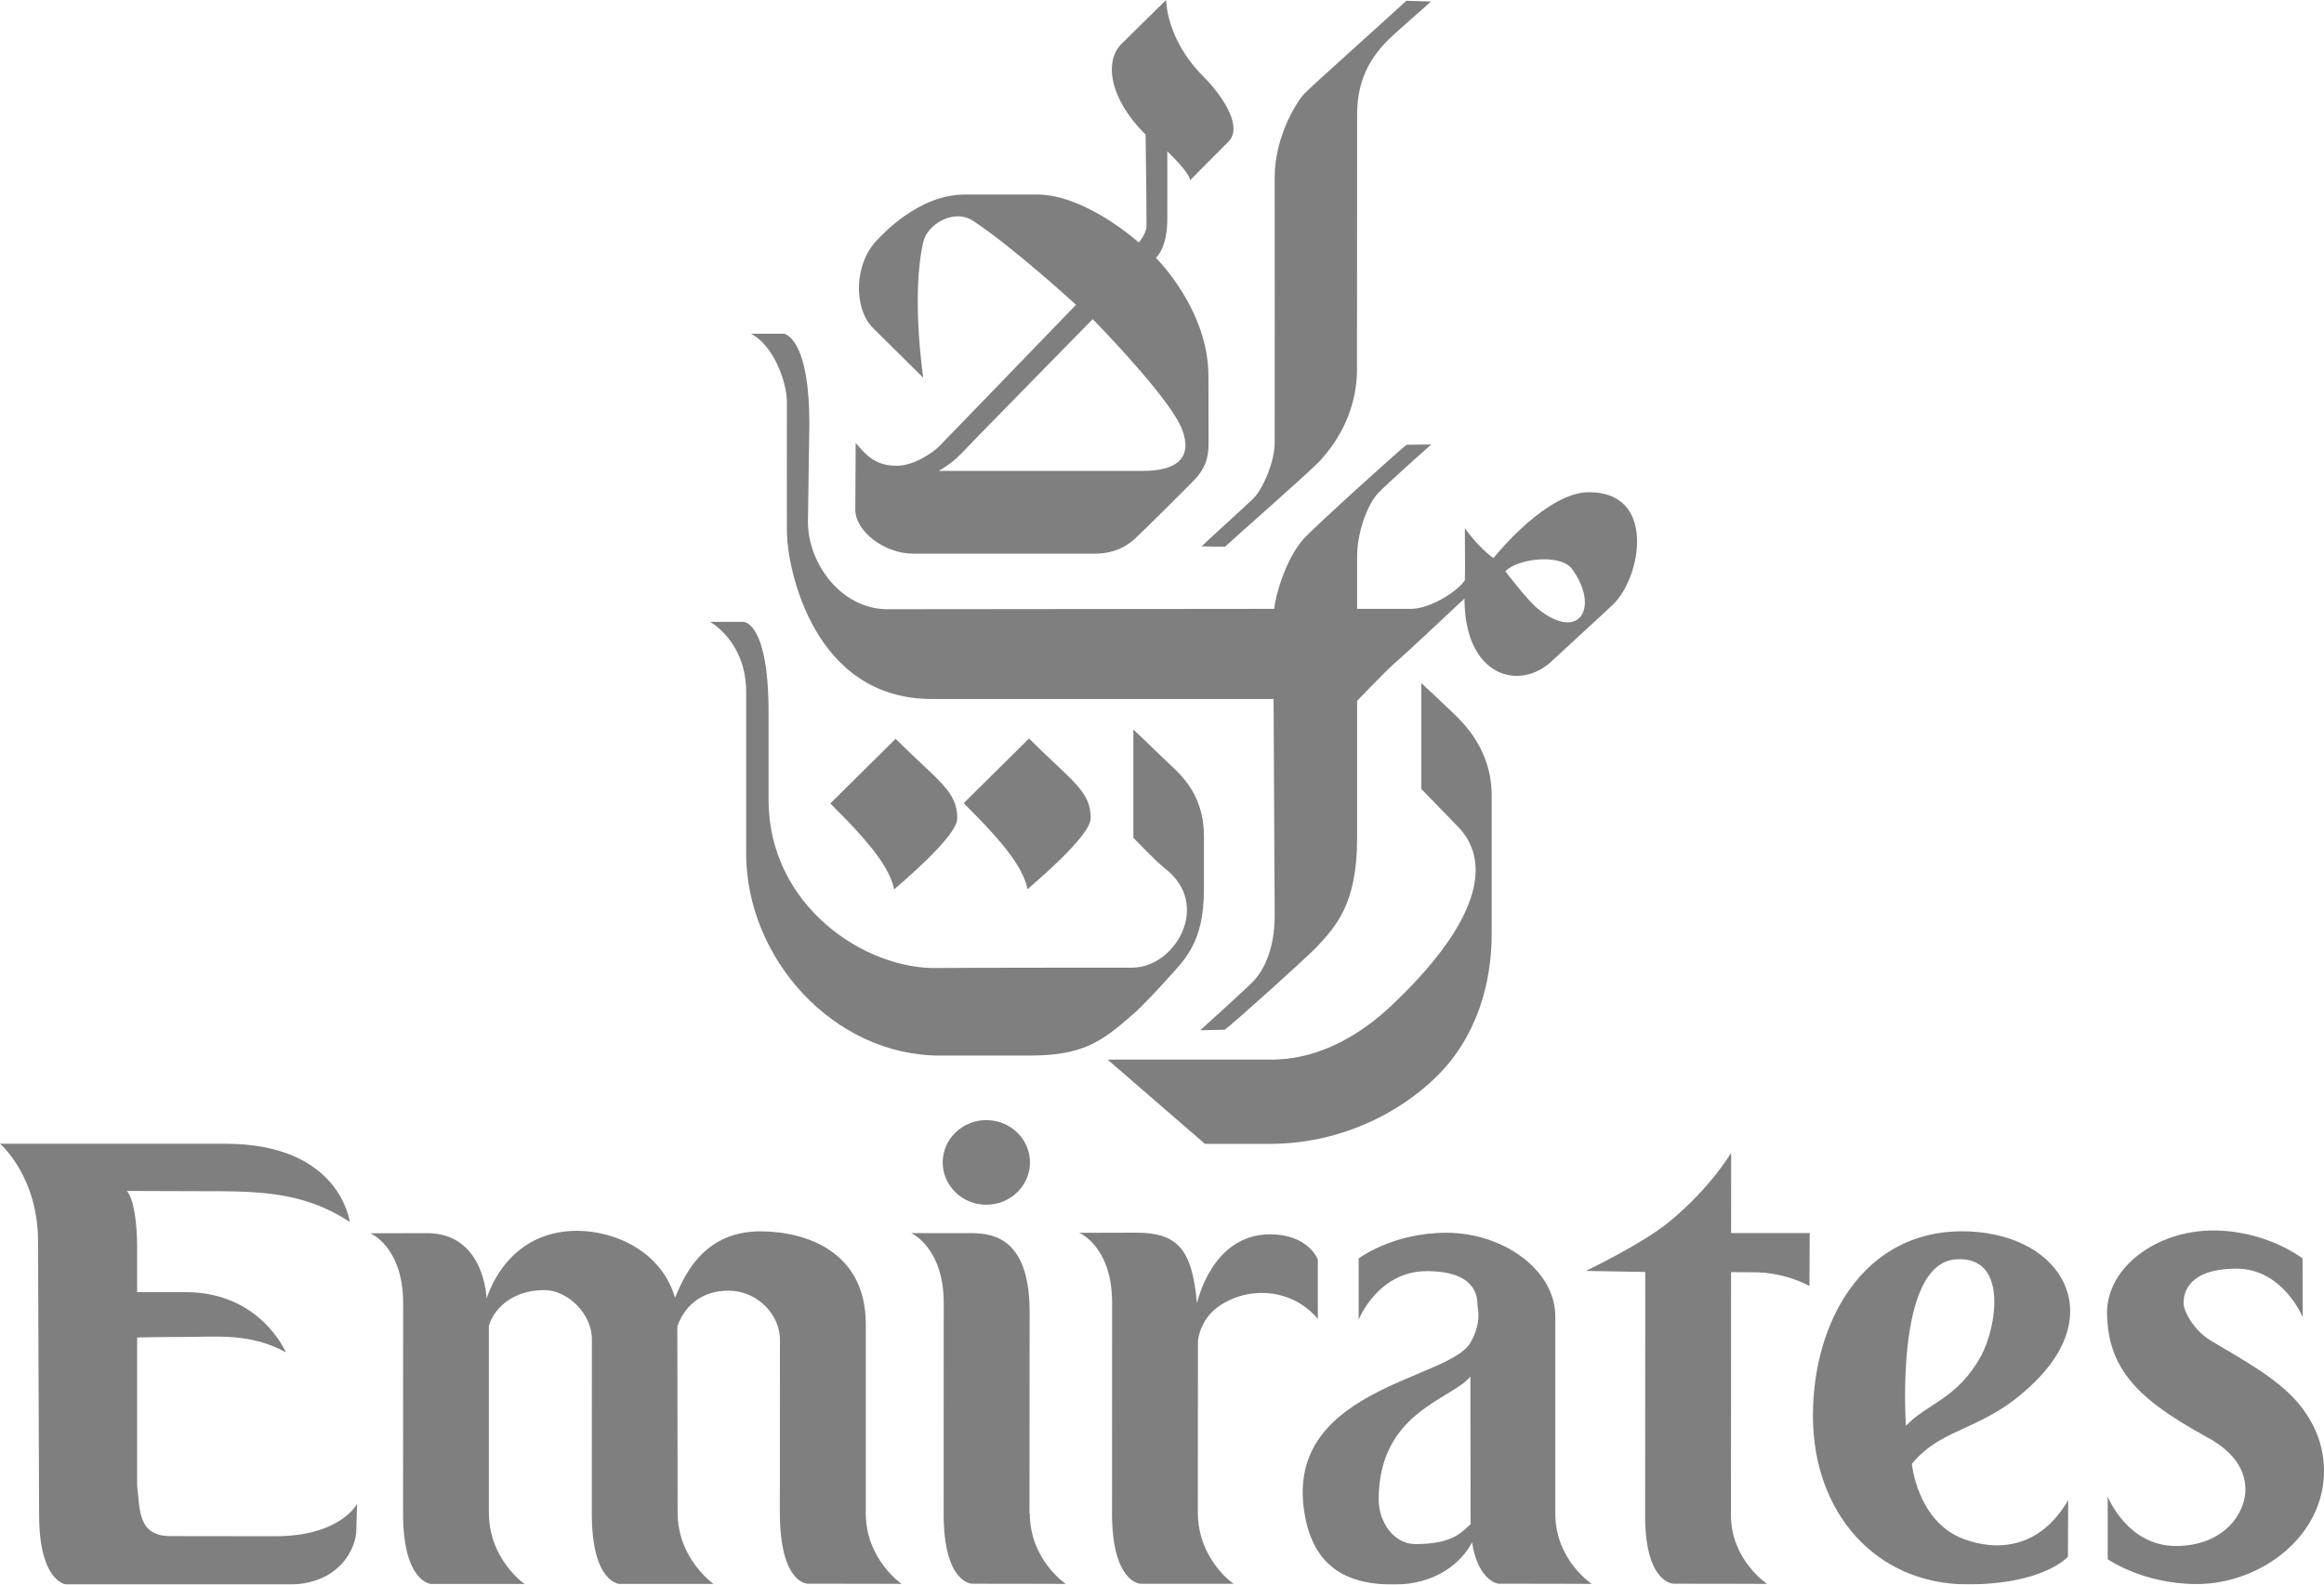<svg width="88" height="60" viewBox="0 0 88 60" fill="none" xmlns="http://www.w3.org/2000/svg">
<g opacity="0.5">
<path fill-rule="evenodd" clip-rule="evenodd" d="M49.393 3.544C49.143 3.801 48.266 5.116 48.266 6.744C48.266 7.134 48.273 16.468 48.266 16.803C48.253 17.514 47.815 18.525 47.453 18.882C47.199 19.134 45.636 20.542 45.498 20.689L46.384 20.703C46.672 20.43 49.683 17.787 49.998 17.431C50.407 16.97 51.384 15.801 51.384 13.966L51.389 4.301C51.389 2.851 52.071 2.046 52.422 1.658C52.783 1.259 53.969 0.279 54.179 0.057L53.25 0.03C53.025 0.252 49.702 3.223 49.393 3.544ZM41.94 40.122L45.626 43.312H48.094C50.604 43.312 52.898 42.248 54.412 40.749C55.926 39.248 56.484 37.233 56.484 35.348V30.119C56.484 28.361 55.369 27.339 55.06 27.033C54.891 26.866 53.818 25.863 53.818 25.863V29.875C53.818 29.875 55.001 31.085 55.234 31.331C56.328 32.481 56.316 34.576 52.854 37.919C52.248 38.504 50.518 40.122 48.137 40.122H41.94Z" fill="black"/>
<path fill-rule="evenodd" clip-rule="evenodd" d="M52.193 18.662C51.782 19.093 51.388 20.146 51.388 21.074V23.054H53.416C54.203 23.054 55.243 22.343 55.468 21.967C55.482 21.939 55.468 20.003 55.468 20.003C55.468 20.003 55.989 20.741 56.551 21.131C56.762 20.867 58.607 18.65 60.153 18.638C62.732 18.617 62.149 21.842 61.095 22.873C60.754 23.205 59.23 24.59 58.759 25.034C57.54 26.183 55.454 25.633 55.454 22.663C55.454 22.663 53.216 24.769 52.88 25.048C52.543 25.326 51.388 26.538 51.388 26.538V31.755C51.388 34.257 50.557 35.096 49.868 35.849C49.6 36.141 46.757 38.711 46.376 38.99L45.447 39.011C45.447 39.011 47.111 37.512 47.445 37.168C47.825 36.778 48.267 35.985 48.267 34.666C48.267 34.332 48.225 26.468 48.225 26.468H35.287C30.787 26.468 29.825 21.521 29.797 20.198C29.79 19.808 29.797 15.857 29.797 15.244C29.797 14.431 29.272 13.059 28.433 12.636H29.703C29.849 12.697 30.647 13.015 30.647 16.048C30.647 16.048 30.593 19.578 30.593 19.766C30.593 21.303 31.827 23.068 33.61 23.068L48.254 23.054C48.267 22.663 48.66 21.184 49.364 20.402C49.764 19.961 52.904 17.114 53.263 16.84L54.193 16.83C54.051 16.958 52.532 18.308 52.193 18.662ZM57.001 21.633C57.001 21.633 57.848 22.748 58.252 23.068C59.83 24.322 60.578 22.976 59.52 21.536C59.101 20.968 57.479 21.132 57.001 21.633Z" fill="black"/>
<path fill-rule="evenodd" clip-rule="evenodd" d="M41.3 30.978C41.3 31.679 39.041 33.538 38.909 33.669C38.746 32.914 38.176 32.081 36.492 30.412L38.964 27.964C40.62 29.607 41.3 29.957 41.3 30.978ZM45.586 2.915C46.081 3.406 47.148 4.738 46.508 5.374C45.943 5.934 45.066 6.823 45.066 6.823C45.022 6.502 44.2 5.731 44.2 5.731C44.2 5.731 44.207 8.096 44.2 8.388C44.172 9.456 43.767 9.76 43.767 9.76C43.767 9.76 45.758 11.717 45.758 14.232C45.758 15.451 45.763 16.572 45.763 16.814C45.763 17.33 45.632 17.728 45.269 18.124C45.091 18.32 43.245 20.157 42.964 20.408C42.429 20.885 41.867 20.965 41.445 20.965H34.581C33.5 20.965 32.387 20.129 32.387 19.293C32.387 19.084 32.401 16.772 32.401 16.772C32.753 17.176 33.111 17.648 33.976 17.636C34.652 17.625 35.362 17.099 35.551 16.911C35.748 16.715 40.744 11.541 40.744 11.541C40.744 11.541 38.404 9.393 36.863 8.372C36.111 7.872 35.112 8.503 34.961 9.159C34.489 11.217 34.961 14.304 34.961 14.304L33.066 12.431C32.303 11.674 32.331 9.961 33.24 9.06C33.384 8.916 34.769 7.366 36.529 7.366H39.269C41.108 7.366 43.119 9.18 43.119 9.18C43.119 9.18 43.414 8.859 43.414 8.549C43.414 7.616 43.379 5.098 43.379 5.098C41.996 3.728 41.807 2.314 42.47 1.658C43.708 0.432 44.158 0 44.158 0C44.158 0 44.143 1.487 45.586 2.915ZM36.974 16.577C36.298 17.279 36.18 17.454 35.547 17.83H43.278C45.373 17.83 44.956 16.541 44.58 15.892C43.81 14.56 41.377 12.084 41.377 12.084C41.377 12.084 37.115 16.428 36.974 16.577Z" fill="black"/>
<path fill-rule="evenodd" clip-rule="evenodd" d="M28.159 23.547H26.89C26.89 23.547 28.254 24.289 28.254 26.202V32.314C28.254 36.291 31.565 39.969 35.589 39.969H38.95C40.968 39.969 41.676 39.485 42.895 38.412C43.343 38.019 43.924 37.372 44.137 37.138C44.84 36.358 45.588 35.727 45.588 33.68V31.679C45.588 29.95 44.578 29.23 44.089 28.747C43.776 28.437 42.916 27.623 42.916 27.623V31.72C42.916 31.72 43.764 32.614 44.137 32.905C45.882 34.27 44.493 36.64 42.874 36.64C42.551 36.64 35.944 36.642 35.493 36.653C32.776 36.72 29.102 34.318 29.102 30.28V26.96C29.102 23.547 28.159 23.547 28.159 23.547Z" fill="black"/>
<path fill-rule="evenodd" clip-rule="evenodd" d="M36.248 30.989C36.248 31.687 33.989 33.549 33.858 33.679C33.696 32.925 33.125 32.092 31.441 30.423L33.912 27.975C35.57 29.617 36.248 29.965 36.248 30.989ZM10.407 58.17C10.004 58.17 6.898 58.165 6.454 58.165C5.207 58.165 5.302 57.14 5.193 56.263V50.644C5.193 50.644 6.058 50.623 7.038 50.623C8.134 50.623 9.498 50.463 10.825 51.207C10.825 51.207 9.871 48.927 7.031 48.927H5.193V47.127C5.193 47.127 5.193 45.558 4.806 45.095C4.806 45.095 7.251 45.104 7.418 45.104C9.679 45.105 11.426 45.071 13.243 46.27C13.243 46.27 12.895 43.307 8.529 43.307H0C0 43.307 1.481 44.562 1.44 47.118L1.481 57.357C1.481 59.928 2.519 59.998 2.519 59.998H10.925C12.83 59.998 13.493 58.649 13.493 57.918L13.522 56.936C13.522 56.935 12.917 58.17 10.407 58.17ZM32.784 57.304V50.143C32.784 47.364 30.491 46.625 28.784 46.625C26.524 46.625 25.848 48.495 25.559 49.138C25.055 47.394 23.294 46.605 21.849 46.605C19.119 46.605 18.426 49.179 18.426 49.179C18.426 49.179 18.362 46.693 16.169 46.693L14.021 46.698C14.021 46.698 15.266 47.205 15.266 49.353L15.262 57.306C15.262 59.932 16.331 59.977 16.331 59.977H19.871C19.78 59.932 18.512 58.985 18.512 57.283V50.229C18.556 49.916 19.091 48.85 20.618 48.85C21.483 48.85 22.434 49.744 22.412 50.748L22.409 57.302C22.409 59.966 23.464 59.974 23.464 59.974H27.018C27.018 59.974 25.659 59.026 25.659 57.28L25.648 50.224C25.782 49.831 26.249 48.872 27.591 48.872C28.659 48.872 29.554 49.766 29.533 50.77C29.533 50.77 29.526 56.753 29.529 57.309C29.546 59.99 30.584 59.966 30.584 59.966C32.435 59.966 34.139 59.973 34.139 59.973C34.139 59.973 32.784 59.046 32.784 57.304ZM38.994 57.301C38.994 59.066 40.358 59.974 40.358 59.974C40.358 59.974 38.667 59.967 36.818 59.967C36.818 59.967 35.732 59.983 35.732 57.322V57.31L35.735 49.335C35.735 47.232 34.505 46.692 34.505 46.692H36.653C37.411 46.692 38.987 46.692 38.987 49.666L38.982 57.289L38.994 57.301ZM49.901 47.694C49.901 47.694 49.56 46.738 48.089 46.738C45.866 46.738 45.324 49.355 45.324 49.355C45.143 47.287 44.583 46.675 43.014 46.675L40.866 46.681C40.866 46.681 42.111 47.186 42.111 49.335L42.107 57.297C42.107 59.925 43.175 59.968 43.175 59.968H46.715C46.624 59.925 45.357 58.978 45.357 57.276L45.361 50.757C45.454 50.165 45.762 49.711 46.229 49.411C47.396 48.663 48.989 48.84 49.901 49.944V47.694ZM66.422 48.175C67.621 48.175 68.516 48.694 68.516 48.694L68.526 46.69H65.549L65.551 43.651C65.551 43.651 64.769 44.992 63.167 46.295C62.162 47.113 60.05 48.123 60.05 48.123L62.299 48.163L62.294 57.404C62.294 59.967 63.376 59.967 63.376 59.967C65.318 59.967 66.912 59.974 66.912 59.974C66.912 59.974 65.545 59.066 65.545 57.381L65.548 48.17C66.481 48.173 65.839 48.175 66.422 48.175ZM77.187 52.187C75.201 54.245 73.642 53.923 72.393 55.43C72.393 55.432 72.594 57.475 74.171 58.196C74.71 58.443 76.897 59.225 78.314 56.803L78.304 58.946C78.304 58.946 77.394 59.992 74.508 59.992C71.03 59.992 68.648 57.283 68.648 53.609C68.648 49.996 70.59 46.642 74.257 46.623C77.851 46.605 79.797 49.481 77.187 52.187ZM75.013 51.344C75.601 50.268 76.064 47.536 74.055 47.685C71.727 47.858 72.17 53.989 72.17 53.989C72.949 53.151 74.116 52.981 75.013 51.344ZM37.349 45.617C38.261 45.617 39.001 44.9 39.001 44.016C39.001 43.131 38.261 42.413 37.349 42.413C36.436 42.413 35.696 43.131 35.696 44.016C35.696 44.9 36.436 45.617 37.349 45.617ZM53.59 58.467C52.782 58.467 52.205 57.635 52.205 56.782C52.205 53.467 54.946 53.009 55.678 52.124L55.684 57.714C55.36 57.999 55.032 58.467 53.59 58.467ZM55.678 50.844C54.855 52.274 48.447 52.577 49.43 57.486C49.818 59.433 51.128 60 52.775 60C54.374 60 55.336 59.173 55.739 58.403C55.978 59.881 56.731 59.966 56.731 59.966C58.582 59.966 60.272 59.974 60.272 59.974C60.272 59.974 58.893 59.066 58.893 57.315V49.852C58.893 48.067 56.895 46.678 54.771 46.678C52.73 46.678 51.447 47.651 51.447 47.651V49.967C51.447 49.967 52.176 48.132 54.022 48.132C55.825 48.132 55.958 49.022 55.947 49.466C55.947 49.466 56.129 50.066 55.678 50.844ZM85.025 56.367C85.045 57.306 84.197 58.539 82.394 58.539C80.547 58.539 79.81 56.667 79.81 56.667V59.039C79.81 59.039 81.142 59.98 83.183 59.98C85.605 59.98 88.054 58.156 87.999 55.617C87.982 54.724 87.66 53.963 87.168 53.307C86.348 52.219 84.856 51.458 83.701 50.754C83.042 50.352 82.692 49.633 82.684 49.38C82.665 48.936 82.882 48.038 84.686 48.038C86.445 48.038 87.194 49.873 87.194 49.873L87.187 47.651C87.187 47.651 85.841 46.592 83.8 46.592C81.676 46.592 79.748 47.982 79.784 49.766C79.817 51.334 80.484 52.349 81.778 53.305C82.289 53.682 82.899 54.05 83.605 54.438C84.636 55.004 85.012 55.697 85.025 56.367Z" fill="black"/>
</g>
</svg>
